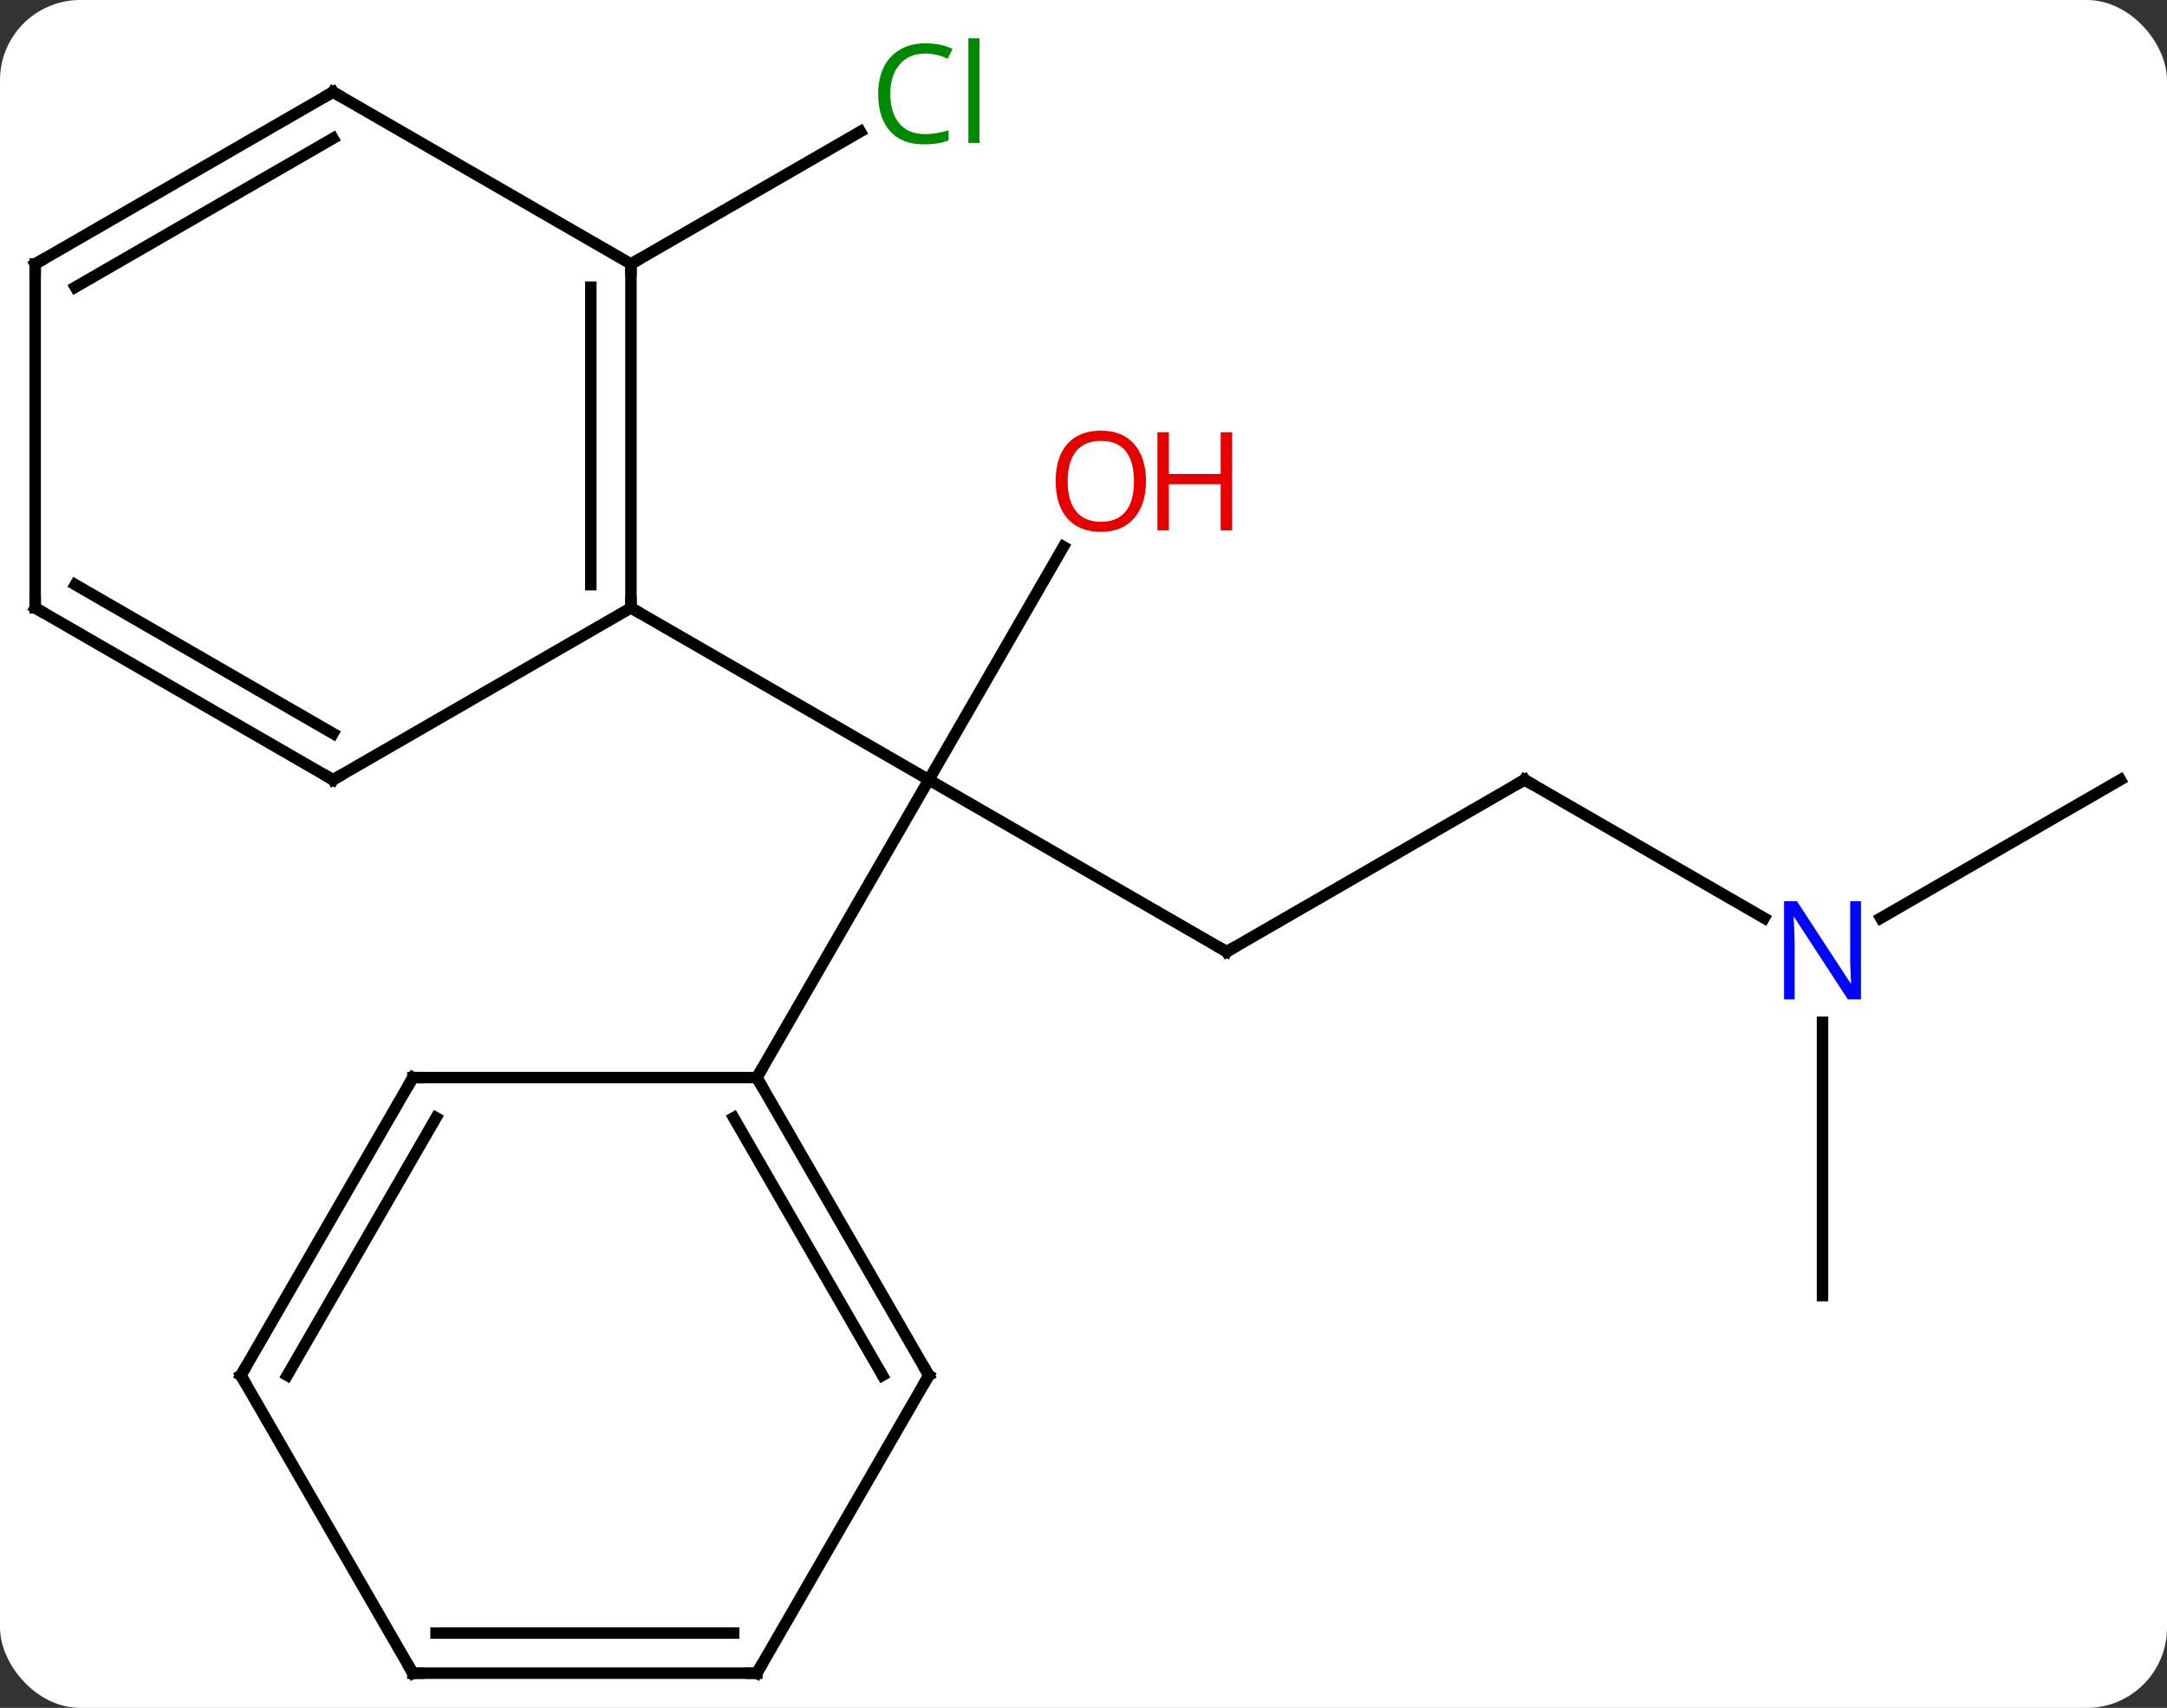 <svg width="189" viewBox="0 0 189 149" style="fill-opacity:1; color-rendering:auto; color-interpolation:auto; text-rendering:auto; stroke:black; stroke-linecap:square; stroke-miterlimit:10; shape-rendering:auto; stroke-opacity:1; fill:black; stroke-dasharray:none; font-weight:normal; stroke-width:1; font-family:'Open Sans'; font-style:normal; stroke-linejoin:miter; font-size:12; stroke-dashoffset:0; image-rendering:auto;" height="149" class="cas-substance-image" xmlns:xlink="http://www.w3.org/1999/xlink" xmlns="http://www.w3.org/2000/svg"><rect x="0" y="0" width="189" height="149" fill="#333333" stroke="none"/><svg class="cas-substance-single-component"><rect y="0" x="0" width="189" stroke="none" ry="7" rx="7" height="149" fill="white" class="cas-substance-group"/><svg y="0" x="0" width="189" viewBox="0 0 189 149" style="fill:black;" height="149" class="cas-substance-single-component-image"><svg><g><g transform="translate(94,77)" style="text-rendering:geometricPrecision; color-rendering:optimizeQuality; color-interpolation:linearRGB; stroke-linecap:butt; image-rendering:optimizeQuality;"><line y2="6.03" y1="-8.97" x2="12.99" x1="-12.99" style="fill:none;"/><line y2="-29.305" y1="-8.97" x2="-1.251" x1="-12.99" style="fill:none;"/><line y2="-23.97" y1="-8.97" x2="-38.97" x1="-12.99" style="fill:none;"/><line y2="17.01" y1="-8.97" x2="-27.99" x1="-12.99" style="fill:none;"/><line y2="-8.97" y1="6.03" x2="38.97" x1="12.99" style="fill:none;"/><line y2="3.095" y1="-8.97" x2="59.869" x1="38.97" style="fill:none;"/><line y2="36.03" y1="12.186" x2="64.953" x1="64.953" style="fill:none;"/><line y2="-8.97" y1="3.095" x2="90.933" x1="70.037" style="fill:none;"/><line y2="-53.97" y1="-65.521" x2="-38.97" x1="-18.963" style="fill:none;"/><line y2="-53.97" y1="-23.97" x2="-38.97" x1="-38.97" style="fill:none;"/><line y2="-51.949" y1="-25.991" x2="-42.47" x1="-42.47" style="fill:none;"/><line y2="-8.97" y1="-23.97" x2="-64.953" x1="-38.97" style="fill:none;"/><line y2="-68.97" y1="-53.97" x2="-64.953" x1="-38.97" style="fill:none;"/><line y2="-23.97" y1="-8.97" x2="-90.933" x1="-64.953" style="fill:none;"/><line y2="-25.991" y1="-13.011" x2="-87.433" x1="-64.953" style="fill:none;"/><line y2="-53.97" y1="-68.97" x2="-90.933" x1="-64.953" style="fill:none;"/><line y2="-51.949" y1="-64.929" x2="-87.433" x1="-64.953" style="fill:none;"/><line y2="-53.97" y1="-23.97" x2="-90.933" x1="-90.933" style="fill:none;"/><line y2="42.99" y1="17.01" x2="-12.99" x1="-27.99" style="fill:none;"/><line y2="42.99" y1="20.51" x2="-17.032" x1="-30.011" style="fill:none;"/><line y2="17.01" y1="17.01" x2="-57.99" x1="-27.99" style="fill:none;"/><line y2="68.97" y1="42.99" x2="-27.99" x1="-12.99" style="fill:none;"/><line y2="42.99" y1="17.01" x2="-72.99" x1="-57.99" style="fill:none;"/><line y2="42.99" y1="20.51" x2="-68.949" x1="-55.969" style="fill:none;"/><line y2="68.97" y1="68.97" x2="-57.99" x1="-27.99" style="fill:none;"/><line y2="65.47" y1="65.47" x2="-55.969" x1="-30.011" style="fill:none;"/><line y2="68.97" y1="42.99" x2="-57.99" x1="-72.99" style="fill:none;"/><path style="fill:none; stroke-miterlimit:5;" d="M12.557 5.78 L12.99 6.03 L13.423 5.78"/></g><g transform="translate(94,77)" style="stroke-linecap:butt; fill:rgb(230,0,0); text-rendering:geometricPrecision; color-rendering:optimizeQuality; image-rendering:optimizeQuality; font-family:'Open Sans'; stroke:rgb(230,0,0); color-interpolation:linearRGB; stroke-miterlimit:5;"><path style="stroke:none;" d="M5.947 -35.023 Q5.947 -32.961 4.908 -31.781 Q3.869 -30.601 2.026 -30.601 Q0.135 -30.601 -0.896 -31.765 Q-1.927 -32.93 -1.927 -35.039 Q-1.927 -37.133 -0.896 -38.281 Q0.135 -39.43 2.026 -39.43 Q3.885 -39.43 4.916 -38.258 Q5.947 -37.086 5.947 -35.023 ZM-0.881 -35.023 Q-0.881 -33.289 -0.138 -32.383 Q0.604 -31.476 2.026 -31.476 Q3.447 -31.476 4.174 -32.375 Q4.901 -33.273 4.901 -35.023 Q4.901 -36.758 4.174 -37.648 Q3.447 -38.539 2.026 -38.539 Q0.604 -38.539 -0.138 -37.641 Q-0.881 -36.742 -0.881 -35.023 Z"/><path style="stroke:none;" d="M13.463 -30.726 L12.463 -30.726 L12.463 -34.758 L7.947 -34.758 L7.947 -30.726 L6.947 -30.726 L6.947 -39.289 L7.947 -39.289 L7.947 -35.648 L12.463 -35.648 L12.463 -39.289 L13.463 -39.289 L13.463 -30.726 Z"/><path style="fill:none; stroke:black;" d="M38.537 -8.72 L38.97 -8.97 L39.403 -8.72"/><path style="fill:rgb(0,5,255); stroke:none;" d="M68.305 10.186 L67.164 10.186 L62.476 2.999 L62.43 2.999 Q62.523 4.264 62.523 5.311 L62.523 10.186 L61.601 10.186 L61.601 1.624 L62.726 1.624 L67.398 8.78 L67.445 8.78 Q67.445 8.624 67.398 7.764 Q67.351 6.905 67.367 6.53 L67.367 1.624 L68.305 1.624 L68.305 10.186 Z"/><path style="fill:rgb(0,138,0); stroke:none;" d="M-13.299 -72.329 Q-14.705 -72.329 -15.525 -71.392 Q-16.346 -70.454 -16.346 -68.814 Q-16.346 -67.142 -15.556 -66.22 Q-14.767 -65.298 -13.314 -65.298 Q-12.408 -65.298 -11.267 -65.626 L-11.267 -64.751 Q-12.158 -64.407 -13.455 -64.407 Q-15.345 -64.407 -16.377 -65.564 Q-17.408 -66.72 -17.408 -68.829 Q-17.408 -70.157 -16.916 -71.15 Q-16.424 -72.142 -15.486 -72.681 Q-14.549 -73.22 -13.283 -73.22 Q-11.939 -73.22 -10.924 -72.736 L-11.345 -71.876 Q-12.33 -72.329 -13.299 -72.329 ZM-8.572 -64.532 L-9.541 -64.532 L-9.541 -73.657 L-8.572 -73.657 L-8.572 -64.532 Z"/><path style="fill:none; stroke:black;" d="M-38.97 -24.47 L-38.97 -23.97 L-38.537 -23.72"/><path style="fill:none; stroke:black;" d="M-38.97 -53.47 L-38.97 -53.97 L-38.537 -54.22"/><path style="fill:none; stroke:black;" d="M-64.52 -9.22 L-64.953 -8.97 L-65.386 -9.22"/><path style="fill:none; stroke:black;" d="M-64.52 -68.72 L-64.953 -68.97 L-65.386 -68.72"/><path style="fill:none; stroke:black;" d="M-90.5 -23.72 L-90.933 -23.97 L-90.933 -24.47"/><path style="fill:none; stroke:black;" d="M-90.5 -54.22 L-90.933 -53.97 L-90.933 -53.47"/><path style="fill:none; stroke:black;" d="M-27.74 17.443 L-27.99 17.01 L-27.74 16.577"/><path style="fill:none; stroke:black;" d="M-13.24 42.557 L-12.99 42.99 L-13.24 43.423"/><path style="fill:none; stroke:black;" d="M-57.49 17.01 L-57.99 17.01 L-58.24 17.443"/><path style="fill:none; stroke:black;" d="M-27.74 68.537 L-27.99 68.97 L-28.49 68.97"/><path style="fill:none; stroke:black;" d="M-72.74 42.557 L-72.99 42.99 L-72.74 43.423"/><path style="fill:none; stroke:black;" d="M-57.49 68.97 L-57.99 68.97 L-58.24 68.537"/></g></g></svg></svg></svg></svg>
